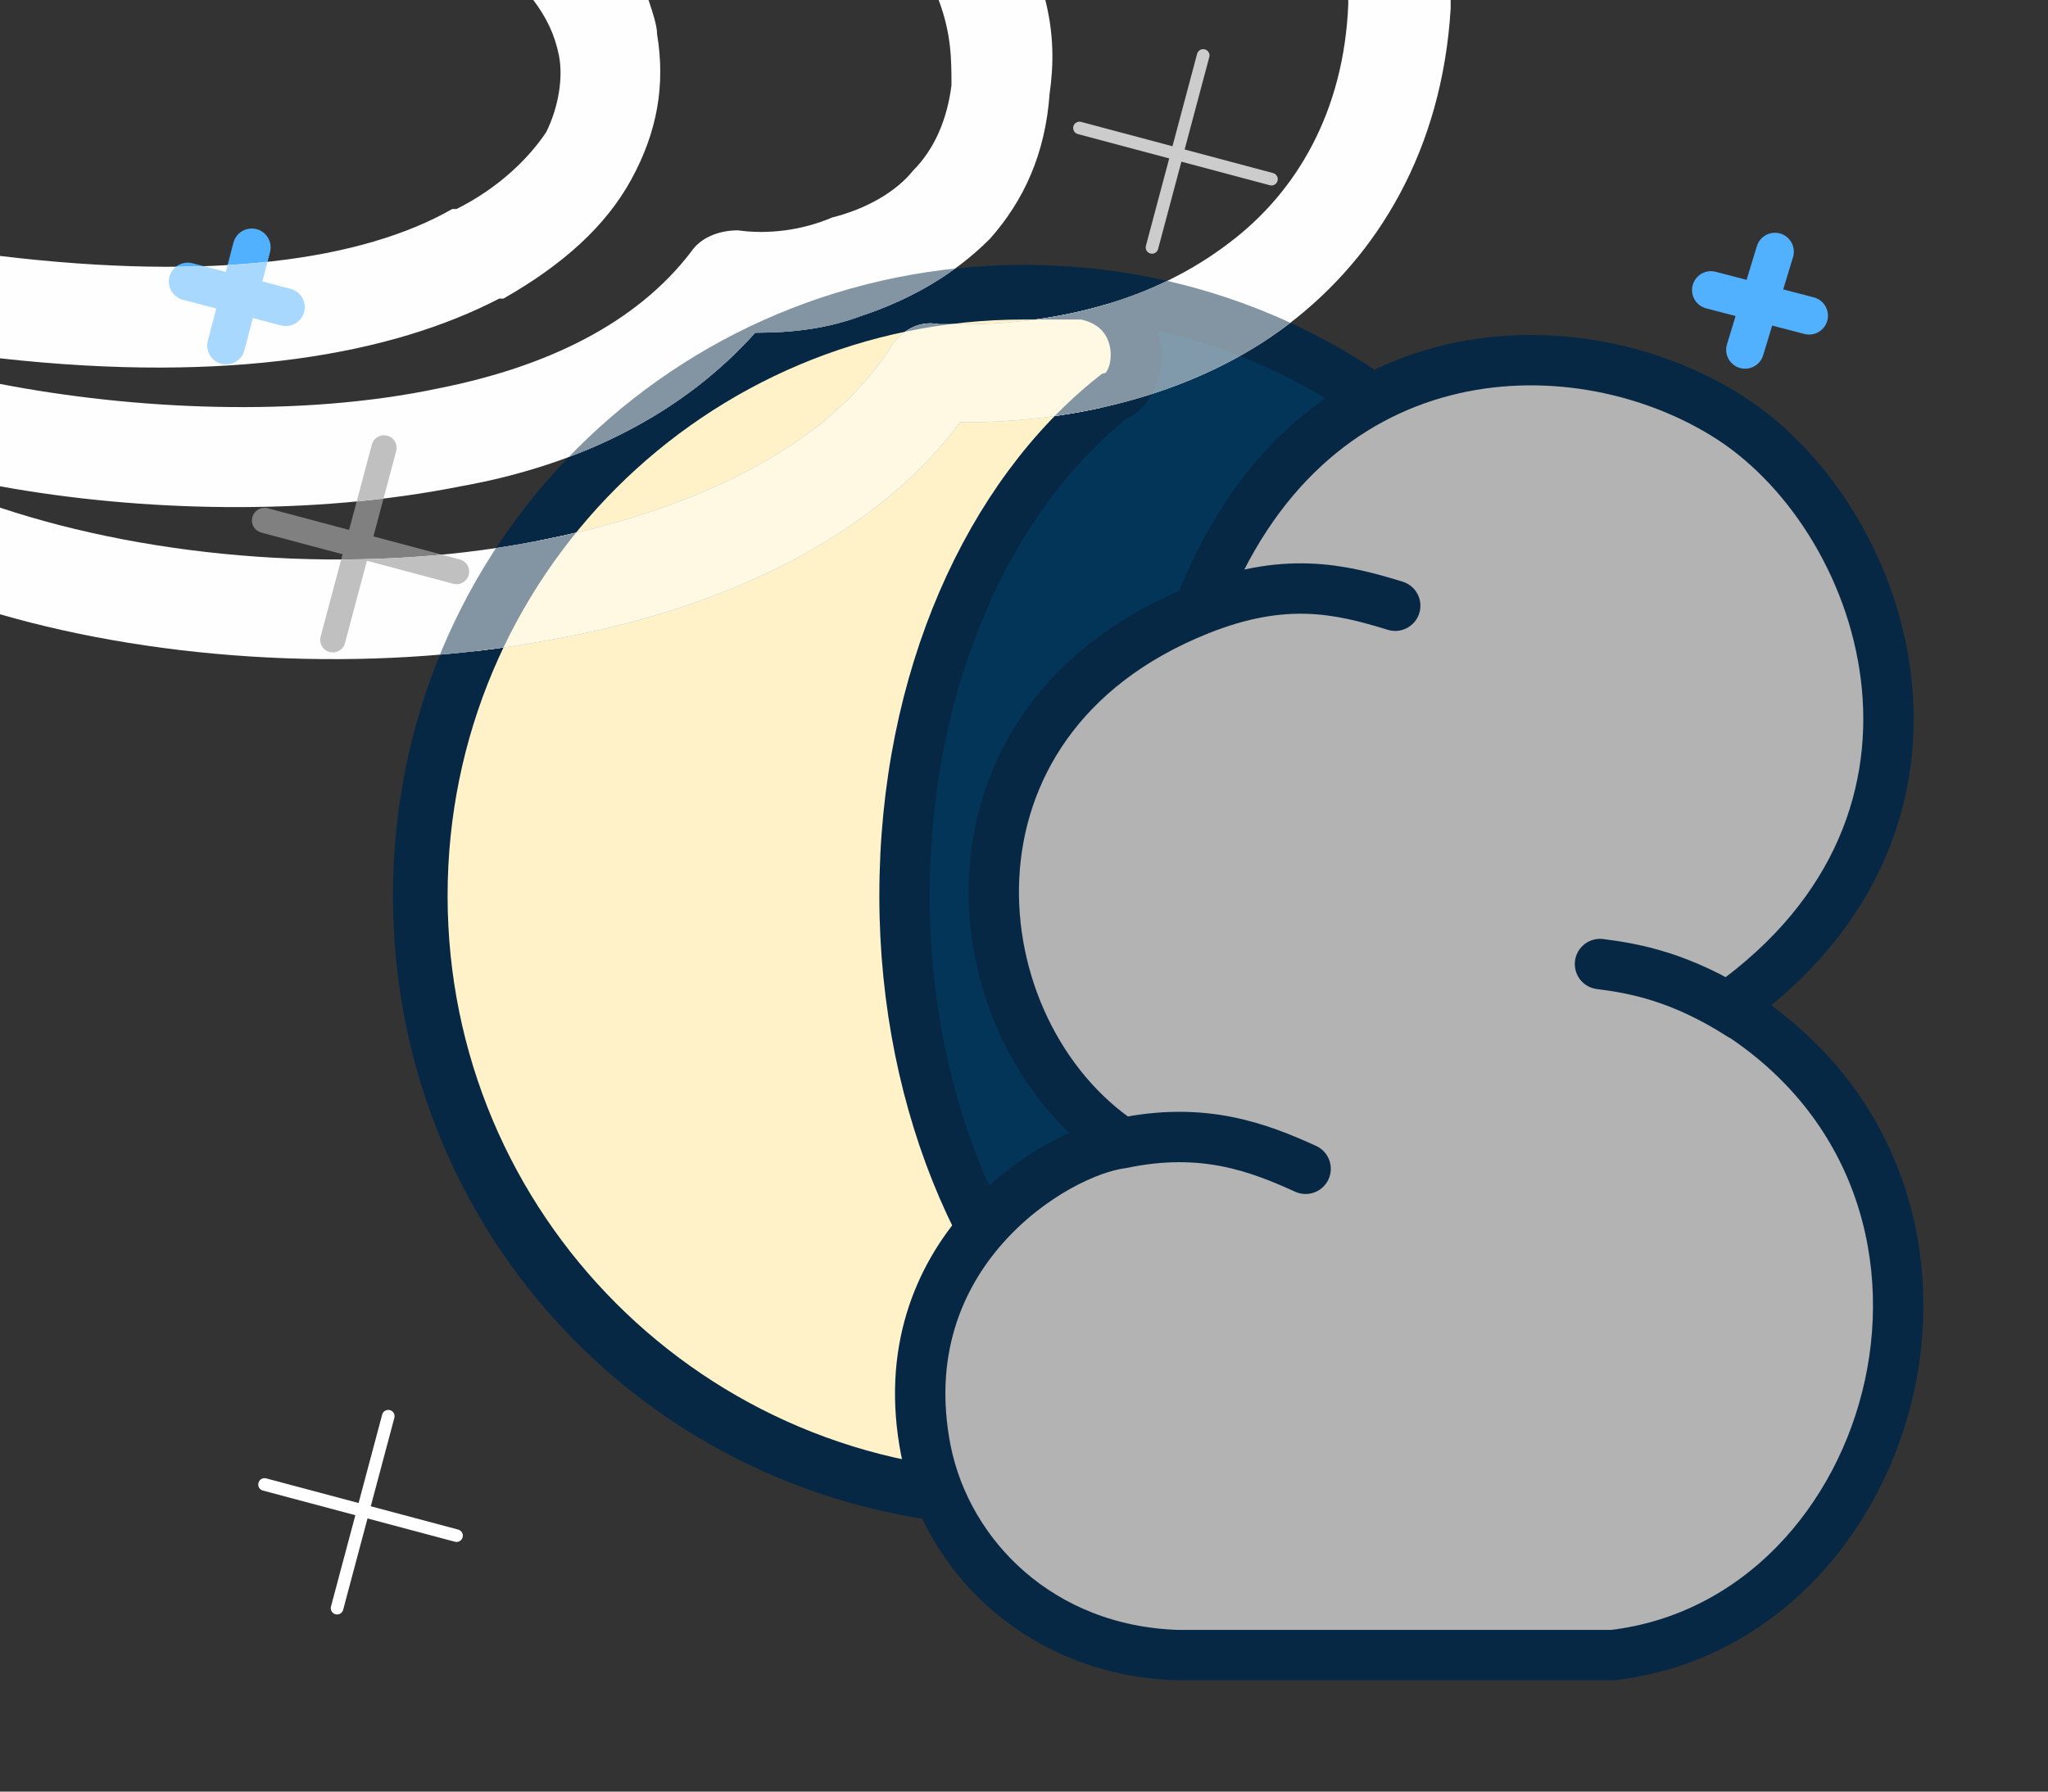 <svg clip-rule="evenodd" fill-rule="evenodd" height="420" image-rendering="optimizeQuality" shape-rendering="geometricPrecision" text-rendering="geometricPrecision" viewBox="0 0 480 420" width="480" xmlns="http://www.w3.org/2000/svg" xmlns:xlink="http://www.w3.org/1999/xlink"><rect x="0" y="0" width="480" height="420" fill="#333333" stroke="none"/><clipPath id="a" clip-rule="nonzero"><path d="m340 0v2c-2 33-17 58-38 74s-49 23-76 23h-1c-20 27-56 44-96 51-43 8-91 5-129-6v-25c36 12 83 16 125 8 37-7 69-22 84-46 2-3 6-6 11-5h6c23 0 45-6 62-19 16-12 27-31 28-56v-1zm-95 0c2 8 2 15 1 22-1 14-6 25-14 34-8 8-18 14-30 18-8 3-16 4-25 4-17 19-41 31-69 36-35 7-75 6-108 0v-24c31 6 70 8 103 1 25-5 46-15 59-32 2-3 6-5 11-5 7 1 15 0 22-3 8-2 15-6 19-11 5-5 8-12 9-20 0-6 0-12-3-20zm-93 0c1 3 2 6 2 8 2 12 0 23-6 34s-16 20-30 28h-1c-25 13-63 20-117 14v-24c50 6 85 1 106-11h1c10-5 17-12 21-18 3-6 4-13 3-18s-3-9-6-13z"/></clipPath><g fill="none" stroke-linecap="round" stroke-linejoin="round"><path d="m416 59-7 23m15-8-23-6" stroke="#52b1ff" stroke-width="8.858"/><path d="m90 105-12 45m29-16-45-12" stroke="#808080" stroke-width="5.906"/><path d="m282 13-12 45m28-16-45-12" stroke="#ccc" stroke-width="2.953"/><path d="m59 58-6 23m14-9-23-6" stroke="#52b1ff" stroke-width="8.858"/><path d="m91 332-12 45m28-17-45-12" stroke="#fff" stroke-width="2.953"/><path d="m419 135-12 45m29-16-45-12" stroke="#fff" stroke-width="2.953"/></g><path d="m382 210c0-79-63-142-142-142s-142 63-142 142 63 142 142 142 142-63 142-142z" fill="#023557" stroke="#062845" stroke-width="11.811"/><path d="m254 69c-4 0-9 0-14 0-78 0-141 63-141 141s63 141 141 141h13c18-3 14-21 8-25-29-22-49-66-49-116 0-51 20-94 49-117 7-2 9-21-7-24z" fill="#fff2c9" stroke="#062845" stroke-width="11.811"/><g clip-path="url(#a)"><path d="m-300-300h940v755h-940z" fill="#fefefe" fill-rule="nonzero"/><g fill="none" stroke-linecap="round" stroke-linejoin="round"><path d="m416 59-7 23m15-8-23-6" stroke="#a9d8ff" stroke-width="8.858"/><path d="m90 105-12 45m29-16-45-12" stroke="#c0c0c0" stroke-width="5.906"/><path d="m282 13-12 45m28-16-45-12" stroke="#e6e6e6" stroke-width="2.953"/><path d="m59 58-6 23m14-9-23-6" stroke="#a9d8ff" stroke-width="8.858"/><path d="m91 332-12 45m28-17-45-12" stroke="#fff" stroke-width="2.953"/><path d="m419 135-12 45m29-16-45-12" stroke="#fff" stroke-width="2.953"/></g><path d="m382 210c0-79-63-142-142-142s-142 63-142 142 63 142 142 142 142-63 142-142z" fill="#819aab" stroke="#8394a2" stroke-width="11.811"/><path d="m254 69c-4 0-9 0-14 0-78 0-141 63-141 141s63 141 141 141h13c18-3 14-21 8-25-29-22-49-66-49-116 0-51 20-94 49-117 7-2 9-21-7-24z" fill="#fff9e4" stroke="#8394a2" stroke-width="11.811"/></g><path d="m340 0v2c-2 33-17 58-38 74s-49 23-76 23h-1c-20 27-56 44-96 51-43 8-91 5-129-6v-25c36 12 83 16 125 8 37-7 69-22 84-46 2-3 6-6 11-5h6c23 0 45-6 62-19 16-12 27-31 28-56v-1zm-95 0c2 8 2 15 1 22-1 14-6 25-14 34-8 8-18 14-30 18-8 3-16 4-25 4-17 19-41 31-69 36-35 7-75 6-108 0v-24c31 6 70 8 103 1 25-5 46-15 59-32 2-3 6-5 11-5 7 1 15 0 22-3 8-2 15-6 19-11 5-5 8-12 9-20 0-6 0-12-3-20zm-93 0c1 3 2 6 2 8 2 12 0 23-6 34s-16 20-30 28h-1c-25 13-63 20-117 14v-24c50 6 85 1 106-11h1c10-5 17-12 21-18 3-6 4-13 3-18s-3-9-6-13z" fill="none"/><path d="m306 274c-11-5-24-10-43-6zm99-38c62-44 37-116-1-139-36-22-98-20-123 46-65 26-57 99-18 125-16 2-55 26-46 72 5 25 27 47 59 48h18 84c68-8 96-110 27-152zm-30-10c8 1 19 3 33 12zm-94-83c20-8 33-5 46-1z" fill="#b3b3b3"/><path d="m306 274c-11-5-24-10-43-6m142-32c62-44 37-116-1-139-36-22-98-20-123 46-65 26-57 99-18 125-16 2-55 26-46 72 5 25 27 47 59 48h18 84c68-8 96-110 27-152zm-30-10c8 1 19 3 33 12m-127-95c20-8 33-5 46-1" fill="none" stroke="#062845" stroke-linecap="round" stroke-linejoin="round" stroke-width="11.811"/></svg>